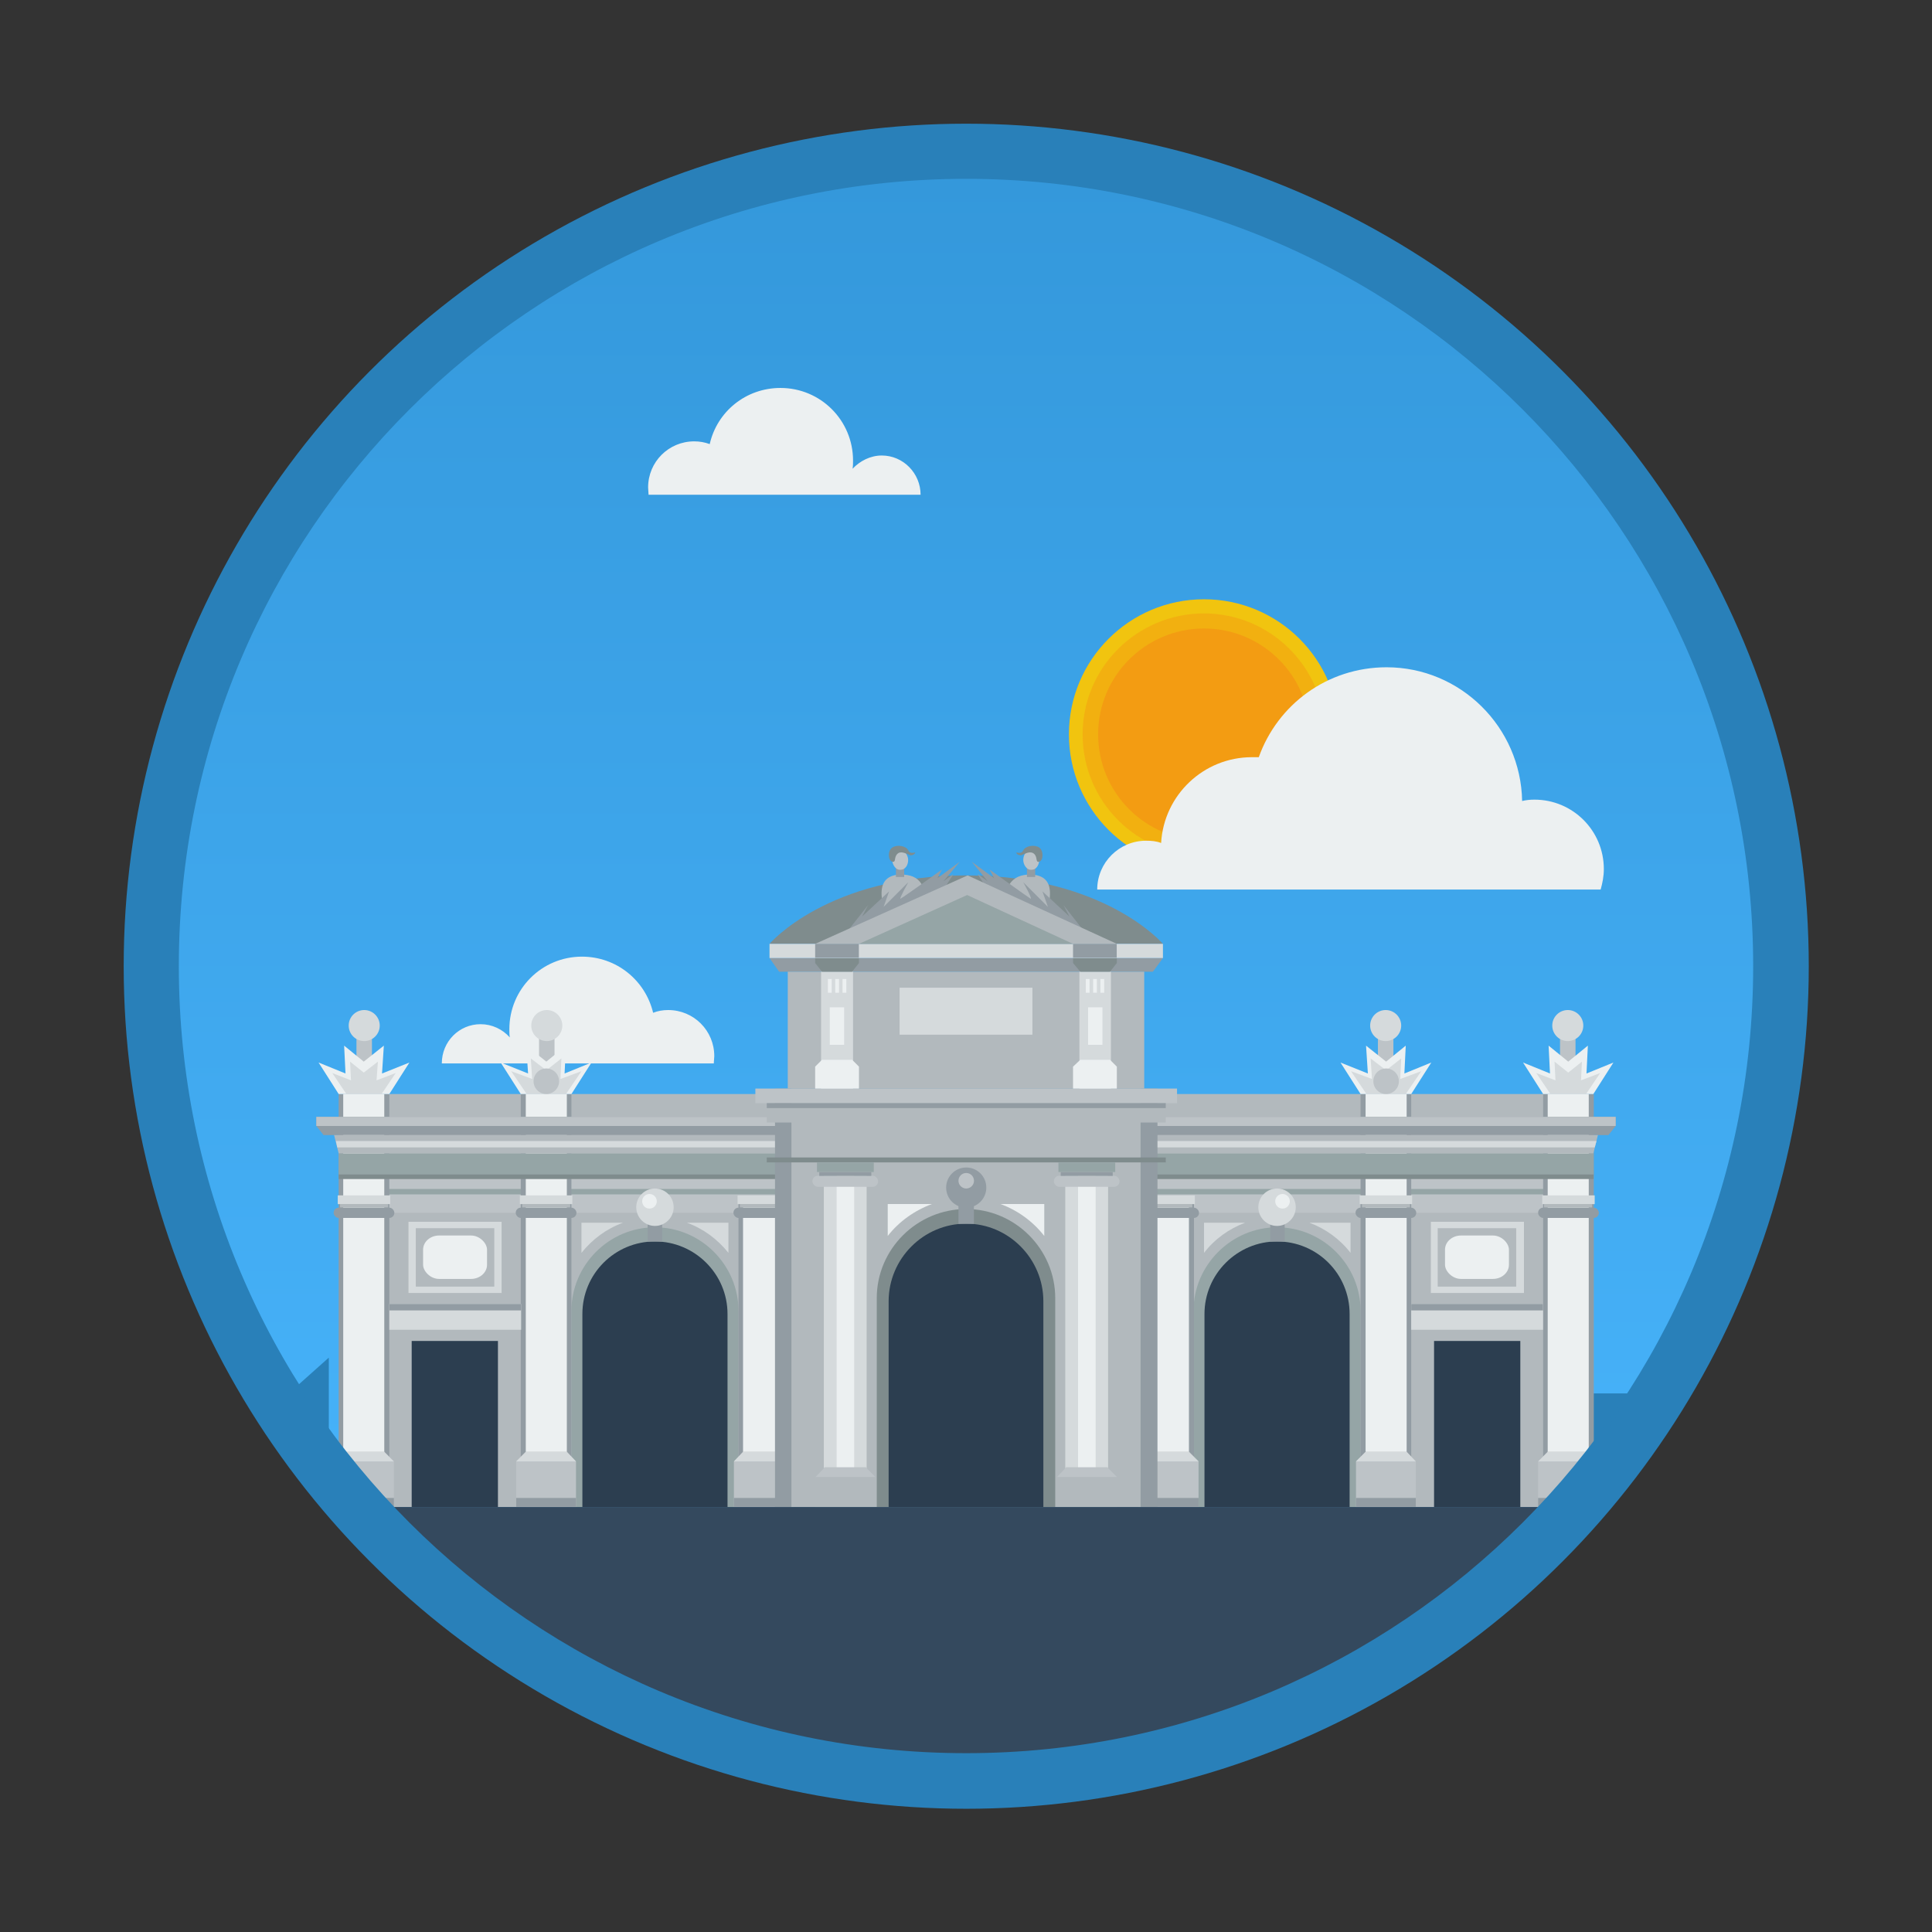 <?xml version="1.0" ?><!DOCTYPE svg  PUBLIC '-//W3C//DTD SVG 1.1//EN'  'http://www.w3.org/Graphics/SVG/1.1/DTD/svg11.dtd'><svg height="42.333mm" style="shape-rendering:geometricPrecision; text-rendering:geometricPrecision; image-rendering:optimizeQuality; fill-rule:evenodd; clip-rule:evenodd" version="1.1" viewBox="0 0 4233 4233" width="42.333mm" xml:space="preserve" xmlns="http://www.w3.org/2000/svg" xmlns:xlink="http://www.w3.org/1999/xlink"><rect x="0" y="0" width="4233" height="4233" fill="#333333" stroke="none"/><defs><style type="text/css">
   <![CDATA[
    .str0 {stroke:#2980B9;stroke-width:7.62}
    .fil0 {fill:none}
    .fil2 {fill:#2980B9}
    .fil14 {fill:#2C3E50}
    .fil15 {fill:#34495E}
    .fil8 {fill:#7F8C8D}
    .fil10 {fill:#929CA3}
    .fil12 {fill:#95A5A6}
    .fil9 {fill:#B2B9BD}
    .fil11 {fill:#BDC3C7}
    .fil13 {fill:#D5DADC}
    .fil4 {fill:#ECF0F1}
    .fil5 {fill:#F1C40F}
    .fil7 {fill:#F39C12}
    .fil1 {fill:white;fill-opacity:0}
    .fil6 {fill:#F39C12;fill-opacity:0.502}
    .fil3 {fill:url(#id3)}
   ]]>
  </style><clipPath id="id0"><path d="M4 4l4225 0 0 4225 -4225 0 0 -4225z"/></clipPath><clipPath id="id1"><path d="M2117 388c954,0 1728,774 1728,1729 0,954 -774,1728 -1728,1728 -955,0 -1729,-774 -1729,-1728 0,-955 774,-1729 1729,-1729z"/></clipPath><clipPath id="id2"><path d="M4 4l4225 0 0 4225 -4225 0 0 -4225z"/></clipPath><linearGradient gradientUnits="userSpaceOnUse" id="id3" x1="2116.67" x2="2116.67" y1="388.22" y2="3845.1"><stop offset="0" style="stop-opacity:1; stop-color:#3498DB"/><stop offset="1" style="stop-opacity:1; stop-color:#4AB7FF"/></linearGradient></defs><g id="Layer_x0020_1"><rect class="fil0" height="4233" width="4233"/><polygon class="fil1" points="4,4 4229,4 4229,4229 4,4229 "/><g style="clip-path:url(#id0)"><g id="_557265920"><circle class="fil2" cx="2117" cy="2117" r="1846"/><path class="fil3" d="M2117 388c954,0 1728,774 1728,1729 0,954 -774,1728 -1728,1728 -955,0 -1729,-774 -1729,-1728 0,-955 774,-1729 1729,-1729z"/></g><g style="clip-path:url(#id1)"><g><g><g><rect class="fil2" height="1207" width="201" x="1496" y="2852"/><rect class="fil2" height="1006" width="101" x="1733" y="3053"/><rect class="fil2" height="2032" transform="matrix(-0.594 0.53 -0 0.594 1459.58 2852.18)" width="339"/><rect class="fil2" height="2032" transform="matrix(0.297 0.22 -0 0.495 1127.39 2847.32)" width="339"/><rect class="fil2" height="1094" width="220" x="1872" y="2965"/><rect class="fil2" height="1207" width="201" x="757" y="2847"/><rect class="fil2" height="1006" width="101" x="993" y="3176"/><rect class="fil2" height="2032" transform="matrix(-0.594 0.53 -0 0.594 720.412 2974.55)" width="339"/><rect class="fil2" height="2032" transform="matrix(0.297 0.22 -0 0.495 388.224 2969.69)" width="339"/><rect class="fil2" height="681" width="1703" x="390" y="3168"/></g><g><rect class="fil2" height="1207" width="201" x="3249" y="2852"/><rect class="fil2" height="1006" width="101" x="3485" y="3053"/><rect class="fil2" height="2032" transform="matrix(-0.594 0.53 -0 0.594 3212.15 2852.18)" width="339"/><rect class="fil2" height="2032" transform="matrix(0.297 0.22 -0 0.495 2879.96 2847.32)" width="339"/><rect class="fil2" height="1094" width="220" x="3625" y="2965"/><rect class="fil2" height="1207" width="201" x="2510" y="2847"/><rect class="fil2" height="1006" width="101" x="2746" y="3176"/><rect class="fil2" height="2032" transform="matrix(-0.594 0.53 -0 0.594 2472.98 2974.55)" width="339"/><rect class="fil2" height="2032" transform="matrix(0.297 0.22 -0 0.495 2140.79 2969.69)" width="339"/><rect class="fil2" height="1361" width="1881" x="1964" y="3161"/></g></g><rect class="fil2" height="731" width="4337" x="173" y="4124"/><path class="fil4" d="M1932 998c-25,0 -48,12 -64,29 1,-6 1,-12 1,-18 0,-88 -71,-159 -159,-159 -76,0 -139,52 -155,123 -11,-4 -22,-6 -34,-6 -56,0 -101,45 -101,101 0,5 1,11 1,16l596 0c0,-47 -38,-86 -85,-86z"/><path class="fil4" d="M1053 2244c25,0 48,11 64,29 -1,-6 -1,-12 -1,-18 0,-88 71,-159 159,-159 76,0 139,52 156,123 10,-4 21,-6 33,-6 56,0 101,45 101,101 0,5 -1,10 -1,16l-596 0c0,-48 38,-86 85,-86z"/><g><circle class="fil5" cx="2638" cy="1609" r="296"/><path class="fil6" d="M2638 1344c146,0 265,119 265,265 0,147 -119,266 -265,266 -147,0 -266,-119 -266,-266 0,-146 119,-265 266,-265z"/><circle class="fil7" cx="2638" cy="1609" r="232"/></g><path class="fil4" d="M3038 1462c162,0 294,131 297,293 8,-2 17,-3 27,-3 84,0 152,68 152,152 0,16 -3,31 -7,45l-1103 0c0,-59 48,-107 107,-107 12,0 23,1 33,5 6,-105 93,-188 199,-188 5,0 10,0 15,0 41,-115 150,-197 280,-197z"/><g><path class="fil8" d="M2117 1918c-304,0 -431,150 -431,150l431 0 431 0c0,0 -128,-150 -431,-150z"/><g><path class="fil9" d="M1972 1916c23,0 38,6 47,21 10,15 -89,71 -91,59 -2,-13 6,-6 4,-28 -2,-22 0,-50 40,-52z"/><rect class="fil10" height="21.417" width="18.087" x="1963" y="1900"/><rect class="fil11" height="42.597" rx="16" ry="21" width="34.744" x="1955" y="1863"/><path class="fil8" d="M1995 1874c-9,-3 -21,-11 -29,-3 -8,8 -2,19 -11,17 -9,-2 -11,-24 0,-31 10,-7 30,-4 35,6 5,11 17,2 15,6 -3,5 -10,5 -10,5z"/><path class="fil10" d="M2052 1970c5,-4 37,-55 37,-55l-22 16 36 -43 -49 36 10 -19c0,0 -86,62 -91,64 -4,2 17,-36 17,-36l-54 54 12 -34 -59 55 13 -25 -41 52 191 -65z"/></g><g><path class="fil9" d="M2259 1916c-22,0 -37,6 -47,21 -9,15 90,71 92,59 2,-13 -6,-6 -4,-28 2,-22 0,-50 -41,-52z"/><rect class="fil10" height="21.417" width="18.087" x="2250" y="1900"/><rect class="fil11" height="42.597" rx="16" ry="21" width="34.744" x="2242" y="1863"/><path class="fil8" d="M2237 1874c9,-3 20,-11 29,-3 8,8 2,19 11,17 9,-2 10,-24 0,-31 -10,-7 -30,-4 -35,6 -5,11 -17,2 -15,6 2,5 10,5 10,5z"/><path class="fil10" d="M2180 1970c-6,-4 -38,-55 -38,-55l22 16 -35 -43 49 36 -10 -19c0,0 86,62 90,64 5,2 -16,-36 -16,-36l54 54 -12 -34 59 55 -13 -25 41 52 -191 -65z"/></g><g><g><rect class="fil11" height="107.379" width="33.959" x="781" y="2249"/><rect class="fil9" height="905" width="1364" x="752" y="2397"/><rect class="fil11" height="93.201" width="1364.33" x="752" y="2564"/><rect class="fil12" height="11.902" width="1364.33" x="752" y="2605"/><rect class="fil0" height="41.751" width="1364.33" x="752" y="2564"/><path class="fil12" d="M1252 3302l366 0 0 -430c0,-100 -82,-183 -183,-183l0 0c-101,0 -183,83 -183,183l0 430z"/><rect class="fil10" height="905" width="111" x="742" y="2397"/><rect class="fil4" height="904.891" width="89.948" x="752" y="2397"/><polygon class="fil11" points="732,3302 863,3302 863,3202 842,3181 752,3181 732,3202 "/><polygon class="fil13" points="863,3202 842,3181 752,3181 732,3202 "/><rect class="fil10" height="19.491" width="131.069" x="732" y="3282"/><rect class="fil13" height="19.276" width="114.993" x="740" y="2619"/><rect class="fil9" height="7.709" width="105.354" x="745" y="2638"/><rect class="fil10" height="22.488" rx="11" ry="11" width="132.981" x="731" y="2646"/><rect class="fil13" height="156" width="204" x="895" y="2677"/><rect class="fil9" height="128" width="172" x="911" y="2691"/><rect class="fil4" height="95.097" rx="35" ry="31" width="140.076" x="927" y="2707"/><rect class="fil10" height="905" width="111" x="1141" y="2397"/><rect class="fil4" height="904.891" width="89.948" x="1152" y="2397"/><polygon class="fil11" points="1131,3302 1262,3302 1262,3202 1242,3181 1152,3181 1131,3202 "/><polygon class="fil13" points="1262,3202 1242,3181 1152,3181 1131,3202 "/><rect class="fil10" height="19.491" width="131.069" x="1131" y="3282"/><rect class="fil13" height="19.276" width="114.993" x="1139" y="2619"/><rect class="fil9" height="7.709" width="105.354" x="1144" y="2638"/><rect class="fil10" height="22.488" rx="11" ry="11" width="132.981" x="1130" y="2646"/><rect class="fil13" height="56.539" width="288.801" x="853" y="2857"/><rect class="fil10" height="14.134" width="288.801" x="853" y="2857"/><rect class="fil14" height="364" width="189" x="902" y="2938"/><rect class="fil10" height="674" width="111" x="1618" y="2628"/><rect class="fil4" height="673.54" width="89.948" x="1628" y="2628"/><polygon class="fil11" points="1608,3302 1739,3302 1739,3202 1718,3181 1628,3181 1608,3202 "/><polygon class="fil13" points="1739,3202 1718,3181 1628,3181 1608,3202 "/><rect class="fil10" height="19.491" width="131.069" x="1608" y="3282"/><rect class="fil13" height="19.276" width="114.993" x="1616" y="2619"/><rect class="fil9" height="7.709" width="105.354" x="1621" y="2638"/><rect class="fil10" height="22.488" rx="11" ry="11" width="132.981" x="1607" y="2646"/><path class="fil14" d="M1276 3302l318 0 0 -423c0,-88 -72,-159 -159,-159l0 0c-88,0 -159,71 -159,159l0 423z"/><rect class="fil10" height="64.251" width="31.744" x="1419" y="2656"/><circle class="fil13" cx="1435" cy="2645" r="41"/><circle class="fil4" cx="1423" cy="2632" r="16"/><rect class="fil8" height="19.274" width="1374.61" x="742" y="2564"/><rect class="fil12" height="46.265" width="1374.61" x="742" y="2527"/><polygon class="fil10" points="2117,2447 693,2447 693,2467 709,2487 2117,2487 "/><polygon class="fil11" points="2117,2447 693,2447 693,2467 2117,2467 "/><polygon class="fil9" points="2117,2487 732,2487 742,2527 2117,2527 "/><polygon class="fil13" points="736,2500 739,2514 2117,2514 2117,2500 "/><polygon class="fil4" points="742,2397 698,2328 757,2352 754,2291 797,2326 841,2291 837,2352 897,2328 853,2397 797,2397 "/><circle class="fil13" cx="798" cy="2247" r="34"/><rect class="fil11" height="107.379" width="33.959" x="1181" y="2249"/><polygon class="fil4" points="1141,2397 1097,2328 1157,2352 1153,2291 1197,2326 1240,2291 1237,2352 1296,2328 1252,2397 1197,2397 "/><polygon class="fil13" points="1154,2397 1120,2347 1166,2364 1163,2319 1197,2345 1230,2319 1228,2364 1274,2347 1240,2397 1197,2397 "/><circle class="fil11" cx="1197" cy="2369" r="28"/><circle class="fil13" cx="1198" cy="2247" r="34"/><polygon class="fil13" points="759,2397 728,2351 769,2367 767,2326 797,2350 828,2326 825,2367 867,2351 836,2397 797,2397 "/><path class="fil13" d="M1274 2679l0 66c24,-30 55,-53 91,-66l-91 0z"/><path class="fil13" d="M1596 2679l0 66c-24,-30 -55,-53 -91,-66l91 0z"/></g><g><rect class="fil11" height="107.379" width="33.959" x="3418" y="2249"/><rect class="fil9" height="905" width="1364" x="2117" y="2397"/><rect class="fil11" height="93.201" width="1364.33" x="2117" y="2564"/><rect class="fil12" height="11.902" width="1364.33" x="2117" y="2605"/><rect class="fil0" height="41.751" width="1364.33" x="2117" y="2564"/><path class="fil12" d="M2981 3302l-366 0 0 -430c0,-100 83,-183 183,-183l0 0c101,0 183,83 183,183l0 430z"/><rect class="fil10" height="905" width="111" x="3381" y="2397"/><rect class="fil4" height="904.891" width="89.948" x="3391" y="2397"/><polygon class="fil11" points="3502,3302 3370,3302 3370,3202 3391,3181 3481,3181 3502,3202 "/><polygon class="fil13" points="3370,3202 3391,3181 3481,3181 3502,3202 "/><rect class="fil10" height="19.491" width="131.069" x="3370" y="3282"/><rect class="fil13" height="19.276" width="114.993" x="3379" y="2619"/><rect class="fil9" height="7.709" width="105.354" x="3383" y="2638"/><rect class="fil10" height="22.488" rx="11" ry="11" width="132.981" x="3370" y="2646"/><rect class="fil13" height="156" width="204" x="3135" y="2677"/><rect class="fil9" height="128" width="172" x="3150" y="2691"/><rect class="fil4" height="95.097" rx="35" ry="31" width="140.076" x="3166" y="2707"/><rect class="fil10" height="905" width="111" x="2981" y="2397"/><rect class="fil4" height="904.891" width="89.948" x="2992" y="2397"/><polygon class="fil11" points="3102,3302 2971,3302 2971,3202 2992,3181 3082,3181 3102,3202 "/><polygon class="fil13" points="2971,3202 2992,3181 3082,3181 3102,3202 "/><rect class="fil10" height="19.491" width="131.069" x="2971" y="3282"/><rect class="fil13" height="19.276" width="114.993" x="2979" y="2619"/><rect class="fil9" height="7.709" width="105.354" x="2984" y="2638"/><rect class="fil10" height="22.488" rx="11" ry="11" width="132.981" x="2970" y="2646"/><rect class="fil13" height="56.539" width="288.801" x="3092" y="2857"/><rect class="fil10" height="14.134" width="288.801" x="3092" y="2857"/><rect class="fil14" height="364" width="189" x="3142" y="2938"/><rect class="fil10" height="674" width="111" x="2505" y="2628"/><rect class="fil4" height="673.54" width="89.948" x="2515" y="2628"/><polygon class="fil11" points="2626,3302 2495,3302 2495,3202 2515,3181 2605,3181 2626,3202 "/><polygon class="fil13" points="2495,3202 2515,3181 2605,3181 2626,3202 "/><rect class="fil10" height="19.491" width="131.069" x="2495" y="3282"/><rect class="fil13" height="19.276" width="114.993" x="2503" y="2619"/><rect class="fil9" height="7.709" width="105.354" x="2507" y="2638"/><rect class="fil10" height="22.488" rx="11" ry="11" width="132.981" x="2494" y="2646"/><path class="fil14" d="M2957 3302l-318 0 0 -423c0,-88 72,-159 159,-159l0 0c88,0 159,71 159,159l0 423z"/><rect class="fil10" height="64.251" width="31.744" x="2783" y="2656"/><circle class="fil13" cx="2798" cy="2645" r="41"/><circle class="fil4" cx="2810" cy="2632" r="16"/><rect class="fil8" height="19.274" width="1374.61" x="2117" y="2564"/><rect class="fil12" height="46.265" width="1374.61" x="2117" y="2527"/><polygon class="fil10" points="2117,2447 3540,2447 3540,2467 3524,2487 2117,2487 "/><polygon class="fil11" points="2117,2447 3540,2447 3540,2467 2117,2467 "/><polygon class="fil9" points="2117,2487 3501,2487 3491,2527 2117,2527 "/><polygon class="fil13" points="3498,2500 3494,2514 2117,2514 2117,2500 "/><polygon class="fil4" points="3491,2397 3535,2328 3476,2352 3479,2291 3436,2326 3393,2291 3396,2352 3337,2328 3381,2397 3436,2397 "/><circle class="fil13" cx="3435" cy="2247" r="34"/><rect class="fil11" height="107.379" width="33.959" x="3019" y="2249"/><polygon class="fil4" points="3092,2397 3136,2328 3077,2352 3080,2291 3037,2326 2993,2291 2997,2352 2937,2328 2981,2397 3037,2397 "/><polygon class="fil13" points="3080,2397 3114,2347 3068,2364 3070,2319 3037,2345 3003,2319 3006,2364 2960,2347 2994,2397 3037,2397 "/><circle class="fil11" cx="3037" cy="2369" r="28"/><circle class="fil13" cx="3036" cy="2247" r="34"/><polygon class="fil13" points="3475,2397 3506,2351 3464,2367 3466,2326 3436,2350 3406,2326 3408,2367 3366,2351 3397,2397 3436,2397 "/><path class="fil13" d="M2959 2679l0 66c-23,-30 -55,-53 -90,-66l90 0z"/><path class="fil13" d="M2638 2679l0 66c23,-30 55,-53 90,-66l-90 0z"/></g></g><polygon class="fil10" points="1686,2099 2548,2099 2526,2129 1707,2129 "/><rect class="fil10" height="917" width="838" x="1698" y="2385"/><rect class="fil9" height="917" width="765" x="1734" y="2385"/><rect class="fil11" height="32.064" width="923.874" x="1655" y="2385"/><rect class="fil9" height="42.377" width="874.183" x="1680" y="2417"/><rect class="fil10" height="10.806" width="874.183" x="1680" y="2417"/><rect class="fil8" height="10.806" width="874.183" x="1680" y="2536"/><rect class="fil9" height="256" width="781" x="1726" y="2129"/><polygon class="fil13" points="2365,2385 2434,2385 2434,2129 2365,2129 "/><polygon class="fil13" points="1799,2385 1869,2385 1869,2129 1799,2129 "/><polygon class="fil4" points="1786,2385 1882,2385 1882,2337 1867,2322 1801,2322 1786,2337 "/><polygon class="fil4" points="2351,2385 2447,2385 2447,2337 2432,2322 2367,2322 2351,2337 "/><rect class="fil4" height="82.239" width="31.482" x="1818" y="2207"/><rect class="fil4" height="82.239" width="31.482" x="2384" y="2207"/><g><rect class="fil4" height="30.105" width="8.287" x="2395" y="2145"/><rect class="fil4" height="30.105" width="8.287" x="2379" y="2145"/><rect class="fil4" height="30.105" width="8.287" x="2411" y="2145"/></g><g><rect class="fil4" height="30.105" width="8.287" x="1830" y="2145"/><rect class="fil4" height="30.105" width="8.287" x="1814" y="2145"/><rect class="fil4" height="30.105" width="8.287" x="1846" y="2145"/></g><rect class="fil13" height="103" width="291" x="1971" y="2164"/><polygon class="fil8" points="1786,2099 1882,2099 1882,2110 1867,2129 1801,2129 1786,2110 "/><polygon class="fil8" points="2351,2099 2447,2099 2447,2110 2432,2129 2367,2129 2351,2110 "/><polygon class="fil13" points="1686,2068 2548,2068 2548,2099 1786,2099 1686,2099 "/><polygon class="fil9" points="2120,1918 1786,2068 2447,2068 "/><rect class="fil10" height="30.343" width="95.751" x="1786" y="2068"/><rect class="fil10" height="30.343" width="95.751" x="2351" y="2068"/><polygon class="fil12" points="2119,1961 1882,2068 2351,2068 "/><rect class="fil13" height="725.513" width="93.803" x="1805" y="2576"/><rect class="fil4" height="725.513" width="38.548" x="1833" y="2576"/><polygon class="fil9" points="1787,3302 1918,3302 1918,3236 1897,3215 1807,3215 1787,3236 "/><polygon class="fil11" points="1918,3236 1897,3215 1807,3215 1787,3236 "/><rect class="fil11" height="24.335" rx="12" ry="12" width="143.899" x="1780" y="2576"/><rect class="fil10" height="8.342" width="114.004" x="1795" y="2568"/><rect class="fil12" height="20.858" width="124.435" x="1790" y="2547"/><rect class="fil13" height="725.513" width="93.803" x="2334" y="2576"/><rect class="fil4" height="725.513" width="38.548" x="2362" y="2576"/><polygon class="fil9" points="2316,3302 2447,3302 2447,3236 2426,3215 2336,3215 2316,3236 "/><polygon class="fil11" points="2447,3236 2426,3215 2336,3215 2316,3236 "/><rect class="fil11" height="24.335" rx="12" ry="12" width="143.899" x="2309" y="2576"/><rect class="fil10" height="8.342" width="114.004" x="2324" y="2568"/><rect class="fil12" height="20.858" width="124.435" x="2319" y="2547"/><path class="fil8" d="M1921 3302l391 0 0 -458c0,-107 -88,-195 -195,-195l0 0c-108,0 -196,88 -196,195l0 458z"/><path class="fil14" d="M1947 3302l339 0 0 -451c0,-93 -76,-170 -169,-170l0 0c-94,0 -170,77 -170,170l0 451z"/><rect class="fil10" height="68.517" width="33.852" x="2100" y="2613"/><circle class="fil10" cx="2117" cy="2602" r="44"/><circle class="fil11" cx="2117" cy="2587" r="17"/><g><path class="fil4" d="M1945 2638l0 70c25,-32 59,-56 97,-70l-97 0z"/><path class="fil4" d="M2288 2638l0 70c-25,-32 -58,-56 -96,-70l96 0z"/></g></g><rect class="fil15" height="543" width="4337" x="-52" y="3302"/></g></g><g style="clip-path:url(#id2)"><path class="fil0 str0" d="M2117 388c954,0 1728,774 1728,1729 0,954 -774,1728 -1728,1728 -955,0 -1729,-774 -1729,-1728 0,-955 774,-1729 1729,-1729z"/></g></g><polygon class="fil0" points="4,4 4229,4 4229,4229 4,4229 "/></g></svg>